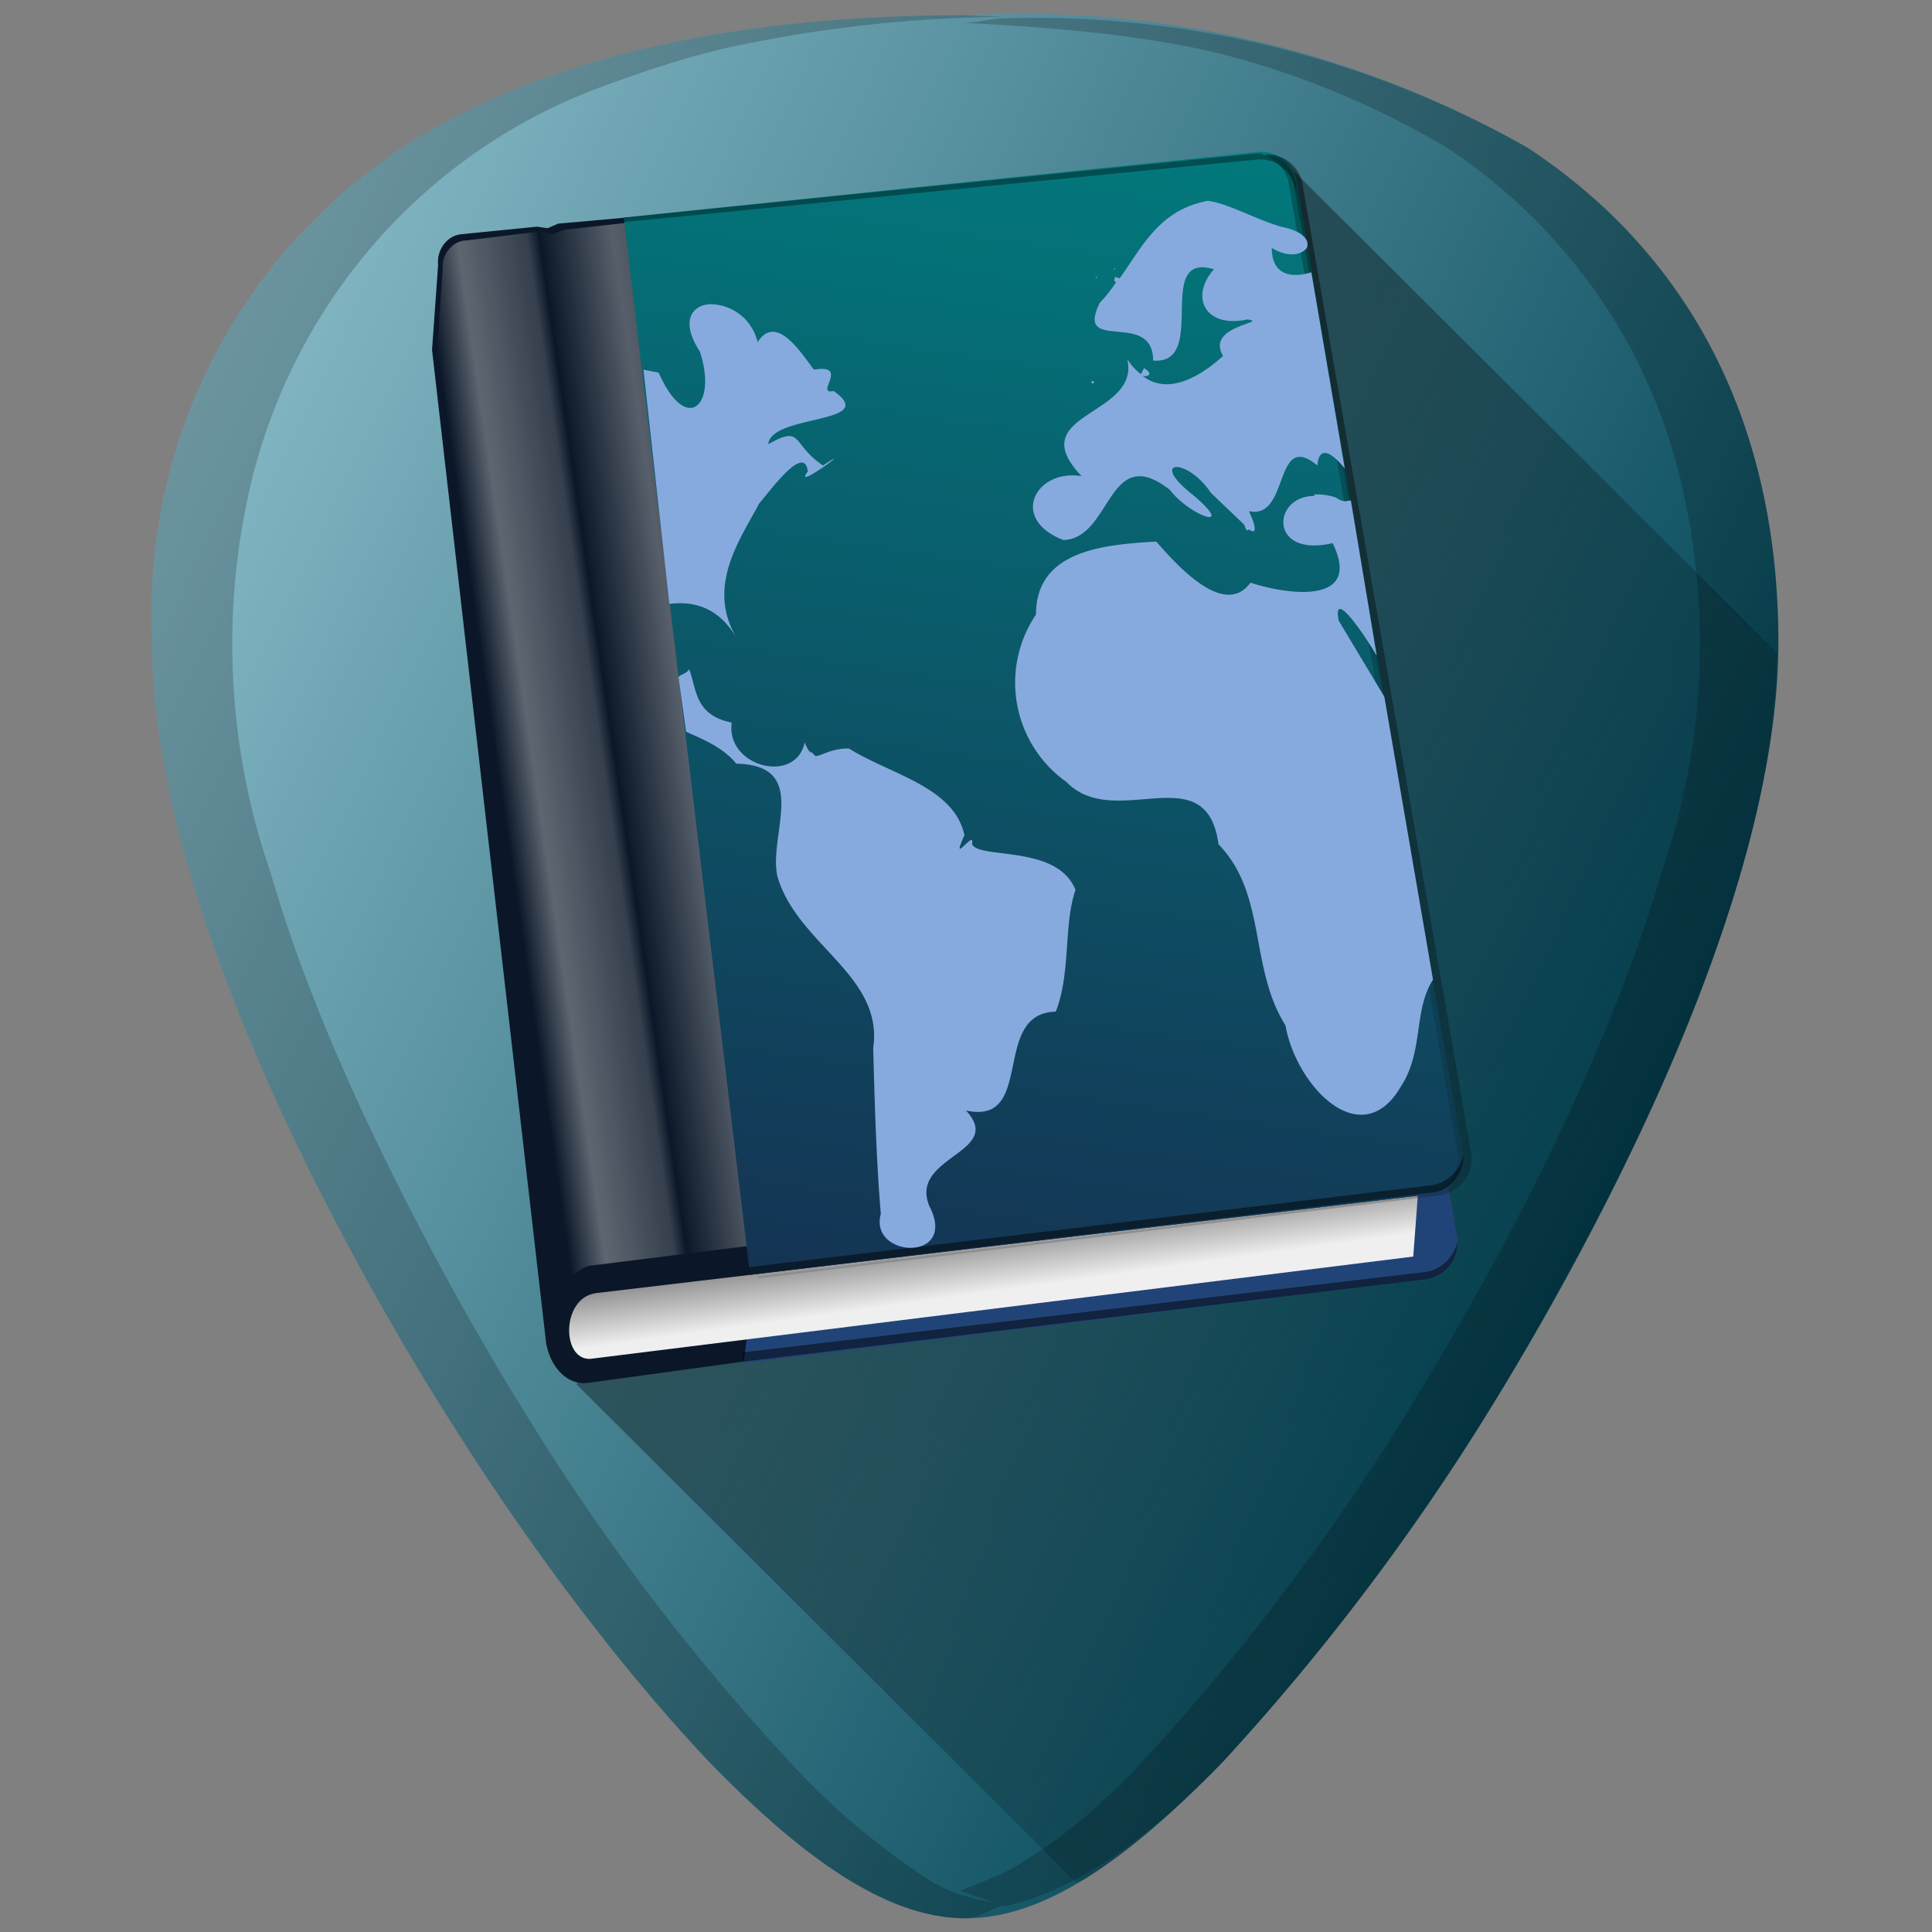 <?xml version="1.0" encoding="UTF-8" standalone="no"?><svg xmlns:dc="http://purl.org/dc/elements/1.1/" xmlns:cc="http://creativecommons.org/ns#" xmlns:rdf="http://www.w3.org/1999/02/22-rdf-syntax-ns#" xmlns="http://www.w3.org/2000/svg" xmlns:xlink="http://www.w3.org/1999/xlink" width="48" height="48" viewBox="0 0 12.7 12.7"><rect x="0" y="0" width="12.7" height="12.7" fill="#808080" stroke="none"/><defs><linearGradient id="h"><stop offset="0"/><stop offset="1" stop-opacity="0"/></linearGradient><linearGradient id="g"><stop offset="0" stop-color="#afdde9"/><stop offset="1" stop-color="#045"/></linearGradient><linearGradient id="b"><stop offset="0" stop-color="#00000a"/><stop offset="1" stop-opacity="0"/></linearGradient><linearGradient id="a"><stop offset="0" stop-color="#cee14b"/><stop offset="1" stop-color="#9db029"/></linearGradient><linearGradient id="f"><stop offset="0" stop-color="#fff" stop-opacity="0"/><stop offset=".19" stop-color="#fff" stop-opacity="0"/><stop offset=".28" stop-color="#fff" stop-opacity=".34"/><stop offset=".45" stop-color="#fff" stop-opacity=".17"/><stop offset=".48" stop-color="#fff" stop-opacity="0"/><stop offset=".66" stop-color="#fff" stop-opacity=".31"/><stop offset="1" stop-color="#fff" stop-opacity="0"/></linearGradient><linearGradient id="e"><stop offset="0" stop-color="#626262"/><stop offset="1" stop-color="#efefef"/></linearGradient><linearGradient xlink:href="#c" id="n" x1="53.78" y1="53.01" x2="34.24" y2="148.63" gradientUnits="userSpaceOnUse"/><linearGradient id="c"><stop offset="0"/><stop offset="1" stop-opacity="0"/></linearGradient><linearGradient xlink:href="#d" id="m" x1="7.76" y1=".28" x2="6.43" y2="9.43" gradientUnits="userSpaceOnUse" gradientTransform="translate(-.17 -.17)"/><linearGradient id="d"><stop offset="0" stop-color="teal"/><stop offset="1" stop-color="#162d50"/></linearGradient><linearGradient xlink:href="#e" id="l" gradientUnits="userSpaceOnUse" gradientTransform="rotate(4.53 6.46 34.06) scale(.191)" x1="32.44" y1="40" x2="33.05" y2="42.76"/><linearGradient xlink:href="#f" id="k" gradientUnits="userSpaceOnUse" x1="4.52" y1="41.24" x2="18.83" y2="38.02" gradientTransform="matrix(.181 .014 -.014 .181 2.64 -1.65)"/><linearGradient xlink:href="#c" id="o" gradientUnits="userSpaceOnUse" x1="53.78" y1="53.01" x2="34.24" y2="148.63"/><linearGradient xlink:href="#c" id="p" gradientUnits="userSpaceOnUse" x1="53.78" y1="53.01" x2="34.24" y2="148.63"/><linearGradient xlink:href="#g" id="i" x1="-1.33" y1=".13" x2="11.69" y2="6.35" gradientUnits="userSpaceOnUse"/><linearGradient xlink:href="#h" id="j" gradientUnits="userSpaceOnUse" x1="3.12" y1="2.89" x2="12.92" y2="9.03"/></defs><path d="M6.35.1C4.81.1 3.57.38 2.66.96A3.67 3.67 0 0 0 1 4.22c0 1.91 1.54 4.47 2.01 5.2.54.85 1.13 1.61 1.65 2.16.68.7 1.21 1.03 1.69 1.03s1.01-.33 1.69-1.03a15.2 15.2 0 0 0 1.65-2.15c.47-.74 2-3.3 2-5.21 0-1.42-.57-2.54-1.65-3.25A6.75 6.75 0 0 0 6.35.1z" fill="url(#i)"/><path d="M7.07 12.37l.05-.01c.28-.17.58-.43.92-.78a15.2 15.2 0 0 0 1.65-2.15c.23-.37.73-1.2 1.18-2.17.22-.48.42-1 .57-1.52.15-.5.23-.99.24-1.45L8.44 1.06 3.79 9.1z" opacity=".55" fill="url(#j)"/><path d="M6.35.1C4.81.1 3.57.38 2.66.96A3.67 3.67 0 0 0 1 4.22c0 1.91 1.54 4.47 2.01 5.2.54.85 1.13 1.61 1.65 2.16.68.7 1.21 1.03 1.69 1.03.08 0 .18-.07.26-.09-.16-.03-.32-.05-.5-.16a4.76 4.76 0 0 1-.92-.78 14.41 14.41 0 0 1-1.65-2.15 19.2 19.2 0 0 1-1.18-2.17c-.22-.48-.43-1-.58-1.52a4.6 4.6 0 0 1-.14-2.52 3.73 3.73 0 0 1 .84-1.64 3.65 3.65 0 0 1 1.45-1c.27-.1.56-.2.87-.27a9 9 0 0 1 1.8-.2zm.26.02c-.1 0-.18.03-.28.03.6.03 1.18.08 1.68.2a5.67 5.67 0 0 1 1.5.62 3.65 3.65 0 0 1 1.23 1.36c.14.27.25.57.32.88a4.61 4.61 0 0 1-.14 2.53c-.15.52-.36 1.04-.58 1.52-.44.97-.95 1.8-1.18 2.17a15.2 15.2 0 0 1-1.65 2.15c-.28.3-.53.5-.77.65-.15.1-.29.14-.43.2l.3.1c.42-.1.87-.37 1.43-.95a15.2 15.2 0 0 0 1.65-2.15c.47-.74 2-3.3 2-5.21 0-1.42-.57-2.54-1.65-3.25A6.61 6.61 0 0 0 6.6.12z" opacity=".2"/><path d="M4.1 1.99l.79 6.97 4.48-.55a.24.24 0 0 0 .21-.27l-1.16-6.7a.24.24 0 0 0-.26-.2z" fill="#214478"/><path d="M4.12 1.43l-.45.04-.07.03-.07-.01-.5.05c-.09.01-.16.1-.15.2l-.04.56.75 6.53c.03.16.14.28.28.26l1.02-.14.07-.57c.06-.03.1-.1.1-.18L4.3 1.58a.17.17 0 0 0-.19-.15z" fill="#0b1728"/><path d="M4.16 1.46l-.45.05-.08.03-.07-.02-.49.06c-.1 0-.17.1-.16.19l-.04.57.71 6.34c0-.1.18-.34.3-.36L5 8.18c-.4-2.17-.6-4.43-.85-6.72z" fill="url(#k)"/><path d="M9.32 7.86l-.03.4-5.39.67c-.21.04-.22-.4.02-.43z" fill="url(#l)" fill-rule="evenodd"/><path d="M4.89 8.95l4.48-.54a.24.24 0 0 0 .21-.25c-.02.1-.1.18-.2.2l-4.5.53z" fill-opacity=".48"/><path d="M4.1 1.43l.83 6.95 4.48-.53a.24.24 0 0 0 .2-.27L8.53 1.23A.24.24 0 0 0 8.26 1z" fill="url(#m)"/><path d="M4.93 8.38l4.48-.54a.24.24 0 0 0 .21-.25c-.02.1-.1.18-.2.2l-4.5.54z" fill-opacity=".48"/><g transform="matrix(.181 .014 -.014 .181 2.94 -15.91)" fill="url(#n)" stroke-width="4.21"><path d="M36.89 90.66c-.05 0-.11.03-.16.04.55.06 1.01.44 1.12 1.03l8.79 34.43c.14.73-.31 1.46-1.04 1.6l-24.06 4.84v.06l24.38-4.9a1.35 1.35 0 0 0 1.03-1.6l-8.78-34.43a1.3 1.3 0 0 0-1.28-1.07z" opacity=".46" fill="url(#o)"/><path d="M36.89 90.67l-.25.03c.5.1.92.49 1.03 1.03l8.78 34.44c.14.72-.3 1.45-1.03 1.6l-23.9 4.8.02.1 24.38-4.9a1.35 1.35 0 0 0 1.03-1.6l-8.78-34.44a1.3 1.3 0 0 0-1.28-1.06z" opacity=".46" fill="url(#p)"/></g><path d="M8.3 1.01h-.05l-4.15.42v.03l4.15-.41c.13-.02.25.08.27.21v-.04a.24.24 0 0 0-.22-.2z" opacity=".35"/><path d="M7.55 1.7v.01zM7.61 1.7h.02l-.02.01zM7.33 1.76v.01h-.01zM7.26 1.78h0zM7.26 1.82h-.01zM7.2 1.82h.01v.01zM6.97 2.1s.01 0 0 0zM7.18 2.5l.01.01v.01h-.01l-.01-.01h.01zM6.96 2.63v.02c-.01 0-.01 0 0 0v-.02z" fill="#87aade"/><path d="M7.94 1.32c-.32.06-.43.3-.58.51l-.03-.01c-.01.03 0 .04.01.03a.96.96 0 0 1-.11.14c-.17.34.35.04.35.38.37.03 0-.72.4-.6-.16.18-.06.39.22.33.15.02-.28.04-.16.24-.1.09-.34.28-.53.13.03.01.08-.01.01-.05l-.02.04a.38.38 0 0 1-.09-.1c.09.38-.7.35-.3.77-.3-.05-.48.28-.12.42.32-.01.29-.65.7-.33.13.17.44.28.16.04-.31-.24-.05-.26.11-.02l.22.21c.01.04.02.04.03.03.04.03.06.01 0-.12.27.06.16-.54.45-.3.01-.14.1-.08.18.02l-.22-1.29c-.13.04-.26.02-.26-.16.12.07.2.04.23 0 .02-.05-.02-.11-.17-.14-.17-.05-.34-.15-.48-.17zM4.66 2c-.11.01-.19.11-.06.31.12.36-.09.55-.27.14l-.1-.02.17 1.54c.16-.02.32.02.44.22-.2-.34.03-.65.15-.88.07-.08.3-.4.32-.21-.11.14.34-.2.1-.04-.21-.14-.13-.27-.36-.14.02-.2.74-.13.43-.35-.13.03.11-.18-.13-.14-.09-.12-.25-.37-.37-.18A.32.32 0 0 0 4.66 2zm3.98 1.26c-.28 0-.3.41.12.31.2.41-.3.34-.54.26-.18.25-.52-.16-.62-.27-.35.02-.79.06-.79.48a.8.8 0 0 0 .2 1.1c.32.33.92-.18 1 .41.32.33.2.81.44 1.19.07.4.5.85.76.4.15-.23.08-.5.21-.7L9.1 4.58l-.3-.5c-.04-.2.13.03.25.23l-.17-1.02c-.03 0-.04.02-.1-.02a.4.4 0 0 0-.14-.02zM4.53 4.4c-.02.03-.05.03-.07.05l.05.36c.11.05.24.1.33.21.49.01.21.46.27.74.13.45.7.65.63 1.13.01.37.02.73.05 1.09-.08.29.51.32.32-.05-.14-.33.5-.35.24-.63.46.1.16-.64.59-.65.1-.25.05-.57.13-.8-.12-.3-.63-.2-.68-.3.02-.11-.15.16-.05-.06-.07-.32-.49-.4-.76-.57-.12 0-.18.05-.22.05l-.03-.03v.01a.2.2 0 0 1-.04-.07c-.06.28-.52.16-.48-.13-.25-.05-.23-.23-.28-.35z" fill="#87aade"/></svg>